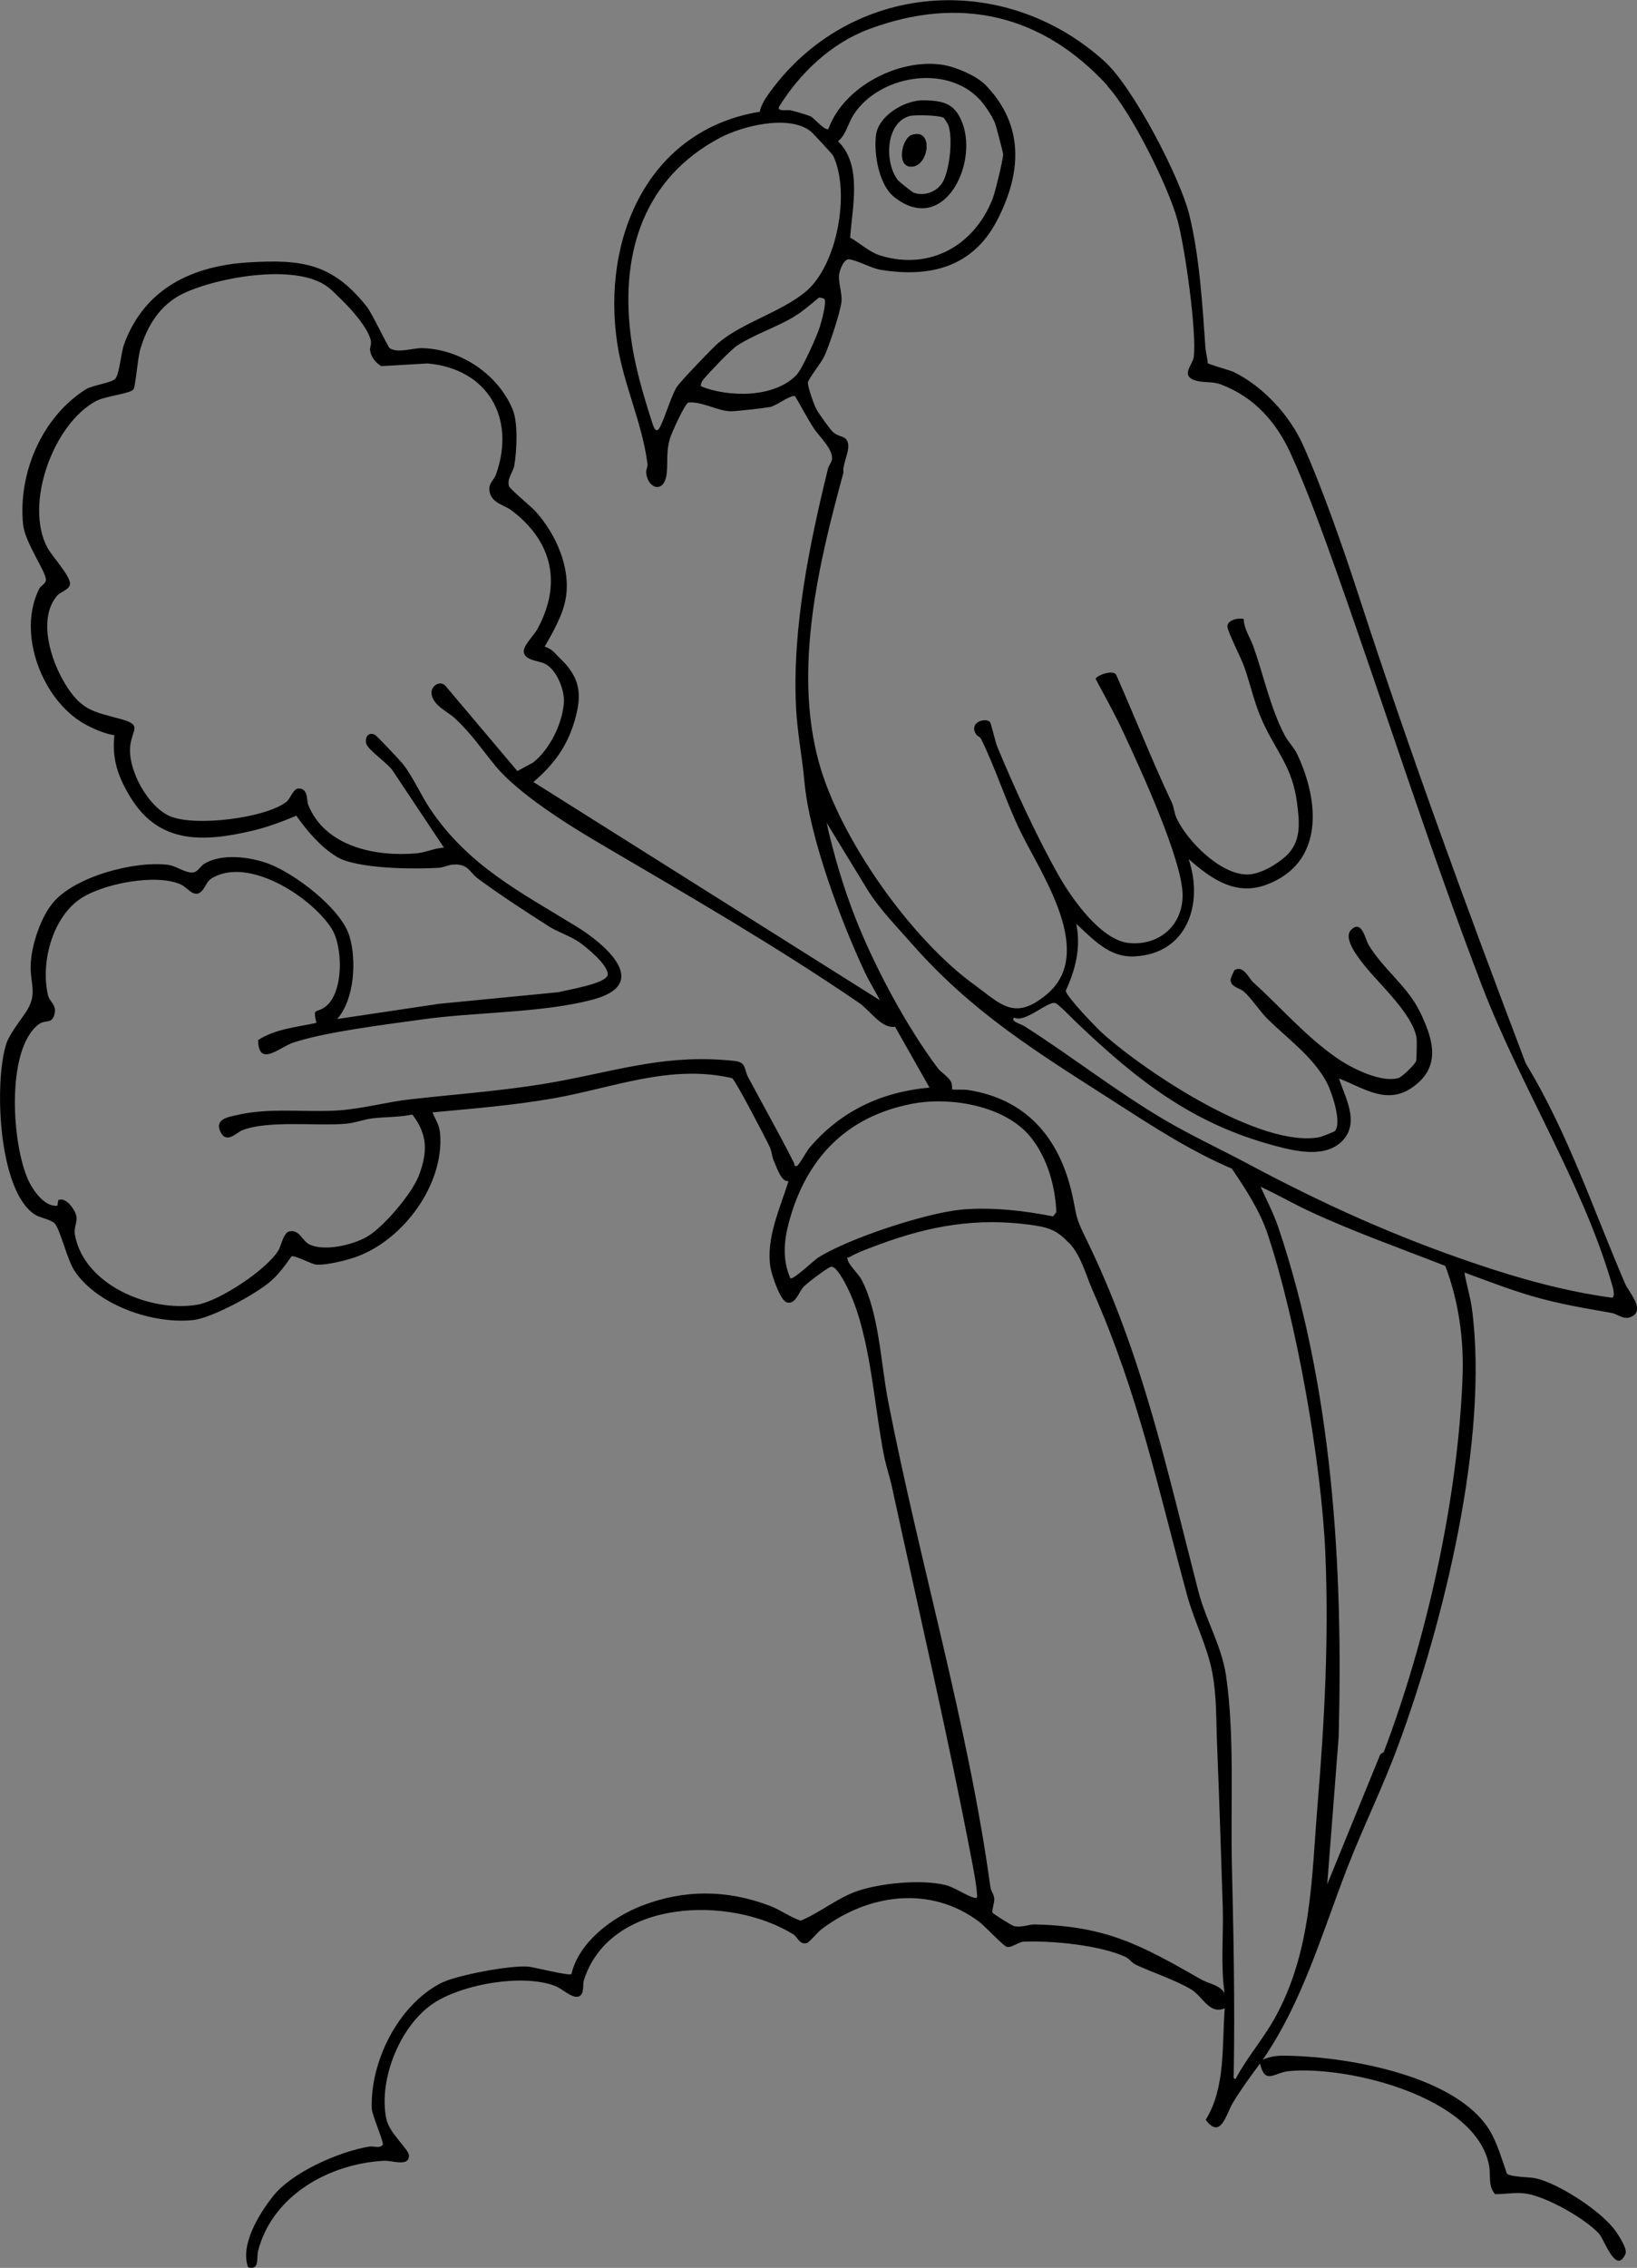 <?xml version="1.0" encoding="UTF-8"?>
<svg id="Layer_2" data-name="Layer 2" xmlns="http://www.w3.org/2000/svg" viewBox="0 0 165.83 229.56">
  <rect x="0" y="0" width="165.83" height="229.56" fill="#808080" stroke="none"/>
  <g id="Layer_1-2" data-name="Layer 1">
    <g>
      <path d="M122.33,36.75c.12.14,2.28.73,2.66.91,3,1.48,5.69,4.41,7.03,7.44,2.06,4.62,4.14,10.65,5.72,15.5,5.16,15.83,10.9,31.46,16.82,47.04,4.29,7.04,6.85,14.85,10.08,22.33.33.76,1.87,2.43.86,3.17-.88.65-1.51-.1-2.25-.24-2.85-.51-5.27-.89-8.11-1.72-2.3-.68-4.55-1.55-6.79-2.37.2,1.21.58,2.38.75,3.59,1.77,13.18-2.87,31.9-7.49,44.36-1.53,4.14-3.55,8.24-5.16,12.39-2.56,6.61-4.46,13.41-8.53,19.34,1-.45,1.91-.43,3-.39,5.99.19,16.69,2.07,20.01,7.59.73,1.21,1.25,3,1.72,4.33.36.36,2.3.34,2.9.47,2.35.52,6.74,3.37,8.13,5.37.35.51,1.2,1.8.98,2.3-.97,2.14-2.13-1.46-2.67-2.05-1.41-1.55-5.34-3.76-7.41-4.07-1.11-.16-2.06.08-3.13.06-.73-.84-.42-1.9-.6-2.88-1.3-7.01-14.42-10.16-20.32-9.57-1.47.15-2.37,1.43-2.89-.77-.96,1.28-1.93,2.62-2.76,3.99-.67,1.11-1.21,3.77-2.74,1.7,2.04-3.27,1.63-7.55,1.93-11.29-1.55.69-2.22-1.19-3.4-1.9-1.57-.95-3.91-1.71-5.61-2.5-.42-.19-.62-.61-1.1-.82-2.63-1.18-7.41-1.63-10.22-1.52-.58.02-1.19.61-1.71.54-.36-.05-2.23-2.1-2.85-2.56-4.93-3.7-11.23-2.83-15.98.78-.37.28-1.22,1.33-1.49,1.39-.75.16-.89-.6-1.35-.89-6.39-3.96-18.52-3.64-21.2,4.6-.17.53.09,1.55-.61,1.71-.63.15-1.62-.82-2.32-1.09-3.27-1.23-9.18-.21-12.15,1.65-3.48,2.18-5.77,7.77-4.95,11.78.32,1.57,2.33,3.08,2.3,3.79-.04,1.11-1.7.44-2.52.48-5.55.3-11.26,3.47-12.75,9.06-.21.78.18,2.07-1.03,1.72-.82-2.29,1.12-5.4,2.51-7.17,1.92-2.45,6.69-4.52,9.71-5.04.51-.09,1.12.24,1.44-.21.06-.33-1.11-3.04-1.13-3.65-.16-4.77,2.68-10.45,6.98-12.68,1.58-.82,7.15-1.85,8.89-1.68.62.06,4.15.97,4.36.75.74-3.22,4.12-5.74,7.09-6.9,4.33-1.69,8.7-1.65,13.02,0,1.08.41,2.02,1.13,3.11,1.5,1.9-.79,3.78-2.33,5.71-2.99,2.4-.82,6.46-1.21,8.92-.63.93.22,2.12,1.07,2.94,1.3.42.12.29-.27.28-.47-.02-.62-.3-2.17-.43-2.85-2.43-12.78-5.4-25.46-8.15-38.16-.23-1.08-.6-2.15-.82-3.23-1.04-5.22-1.35-11.98-3.55-16.71-.25-.54-1.12-2.28-1.65-2.42-.25-.1-.37.07-.54.16-.43.23-2.08,1.48-2.41,1.83-.53.56-.82,1.86-1.73,1.57-.66-.21-1.53-2.83-1.64-3.58-.45-2.92.99-5.96,1.84-8.69-.73.15-1.21-1.42-1.5-2.07-.19-.43-.19-.92-.39-1.35-.4-.86-3.48-6.77-3.82-6.99-6.26-1.47-12.12,1-18.17,2.05-4.02.7-8.13,1.03-12.19,1.41.34.82.71,1.26.78,2.21.38,5.14-3.74,10.68-8.46,12.4-.97.35-3.18.91-4.14.79-.46-.06-2.18-.97-2.46-.83-.65.92-1.25,1.77-2.11,2.52-1.48,1.3-5.95,3.72-7.84,3.93-4.06.44-9.63-1.47-12-4.93-.77-1.13-1.52-4.38-2.07-4.88-.45-.41-1.44-.51-2.01-.89-3.71-2.45-4.11-13.49-2.85-17.3.28-.86,1.34-2.25,1.84-2.97,1.49-2.11.45-3.01.64-5.35.15-1.86,1.02-4.44,2.21-5.89,2.2-2.69,8.37-4.32,11.73-3.86.8.11,1.75.87,2.51.76.48-.07.7-.61,1.09-.86,1.78-1.1,4.67-.72,6.54-.02,2.7,1.02,7.34,4.54,8.19,7.33.74,2.44.51,6.38-1.24,8.39l10.32-1.54,12.13-1.18c.79-.23,4.95-.86,4.96-1.81s-2.13-2.73-2.92-3.27c-.88-.6-2.2-1.03-3.05-1.58-2.37-1.51-4.94-3.18-7.15-4.81-.93-.69-.97-1.49-2.42-1.45-.58.01-1.08.3-1.57.33-2.42.16-8.37.12-10.36-1.12-1.67-1.04-2.96-2.57-4.08-4.15-1.44.6-2.9,1.15-4.42,1.51-4.9,1.16-9.43,1.41-12.35-3.32-1.25-2.03-1.94-3.9-1.66-6.34-.95-.13-2.16-.66-3.01-1.13-4.3-2.4-6.91-9.2-4.59-13.72.16-.31.65-.47.66-.88.02-.82-2.13-3.79-2.31-5.6-.52-5.2,1.91-10.89,6.37-13.69.66-.41,2.63-.65,2.98-1.07.42-.5.56-2.64.9-3.54,2.07-5.58,6.87-7.88,12.6-8.23,5.41-.33,8.49.11,11.95,4.46.6.75,2.11,4.05,2.34,4.22.78.55,2.34-.02,3.27,0,3.88.08,7.73,2.65,9.2,6.25.54,1.33.4,4.17.15,5.62-.12.69-.77,1.35-.54,2.1.09.29,2.31,2.12,2.68,2.54,2.06,2.28,3.63,5.75,3.06,8.87-.3,1.67-1.28,3.36-2.12,4.83.85.29,1.02.69,1.54,1.18,2.02,1.9,2.29,3.6,1.5,6.3s-2.16,4.48-4.18,6.23l35.1,22.09c-.49-.95-1.06-1.85-1.52-2.82-2.43-5.15-5.62-13.7-6.13-19.3-.22-2.47-.72-4.97-.85-7.49-.4-8.01,1.34-16.46,3.23-24.18.08-.33.37-.67.41-.95.14-1.05-1.3-2.31-1.89-3.23-.66-1.03-1.22-2.13-1.85-3.18-.47-.15-1.92.99-2.53,1.1s-3.44.44-4.01.43c-1.26-.02-2.87-1-4.25-.89-.35.05-1.72,3.1-1.88,3.63-.41,1.42-.2,2.2-.33,3.53-.22,2.1-1.91,1.62-2.08-.04-.03-.32.17-.62.13-.9-.52-4.14-2.44-8.08-3.06-12.19-1.6-10.59,3.08-21.6,14.44-23.46.1-.66.61-1.42,1.01-1.97,8.13-11.17,23.67-12.41,33.92-3.12,2.89,2.62,7.64,11.73,8.58,15.53,1.02,4.12,1.34,9.19,1.63,13.42.04.54.21,1.06.23,1.6ZM112.2,8.68c-6.63-7.24-14.97-9.17-24.2-5.72-3.81,1.42-7,4.46-9.1,7.88-.14.48.83.25,1.21.33.43.1,1.74.47,2.06.64.3.16,1.42,1.48,1.75,1.24,1.53-4.25,7.05-7.11,11.43-6.51,1.38.19,3.53,1.09,4.49,2.07,3.96,4.08,3.65,8.93,1.16,13.71s-6.84,5.78-11.75,5c-.97-.16-2.21-.89-3.19-1.07-.58-.11-1.01,1.12-1.06,1.57-.08.74.31,1.9.25,2.65-.08,1.02-1.27,4.59-1.75,5.6-.3.63-1.57,2.24-1.65,2.61s.61,2.3.85,2.74,1.37,2.04,1.71,2.34c.45.39,1,.41,1.22.62.84.77-.35,2.46-.19,3.47-2.5,9.14-5.07,19.79-2.51,29.23,2.11,7.77,9.35,17.96,15.78,22.61,2.64,1.91,4.03,3.72,7.32.97,5.02-4.18-.53-12.14-2.64-16.46-1.5-3.07-2.52-6.41-4.02-9.43-.1-.2-.42-.23-.59-.62-.52-1.13,1.17-1.53,1.52-1.04.1.14.54,2.02.72,2.46,1.69,4.1,4.05,9.22,6.23,13.06,1.31,2.31,4.25,6.51,7.07,6.82,3.01.32,5.43-1.68,5.48-4.75.06-3.49-4.34-13.01-5.99-16.54-.86-1.86-1.86-3.63-2.82-5.44.05-.33,1.81-1.01,2.09-.39,1.9,4.29,3.62,8.66,5.62,12.9.23.49.25,1.09.5,1.62,1.11,2.32,4.37,5.61,7.08,5.67,1.31.03,3.01-.98,3.96-1.84,1.61-1.46,1.41-3.4,1.15-5.4-.47-3.67-2.09-5.16-3.5-8.27-.83-1.83-1.2-3.67-1.84-5.49-.3-.87-1.66-3.5-1.71-4.08-.06-.67,1.13-.94,1.65-.78.02,1.01.65,1.86.98,2.78,1.04,2.93,1.71,6.2,3.17,8.99.36.68.94,1.21,1.3,1.98,2.23,4.76,2.7,10.95-3.14,13.14-3.16,1.18-5.64-.62-7.89-2.59,1.54,4.55-.16,9.59-5.49,9.85-2.56.13-4.17-1.73-5.89-3.29.48,2.39-.07,4.61-1.07,6.77.12.66,3.08,3.72,3.76,4.33,4.37,3.91,16.09,11.71,22.04,10.47.12-.03,1.39-.53,1.44-.58.82-.8-.35-4.17-.88-5.1-1.44-2.54-3.89-4.28-5.9-6.25-.77-.75-1.66-2.14-2.42-2.79-.43-.37-1.45-.49-1.33-1.29.01-.09.35-.86.39-.88.89-.55,1.46.85,1.89,1.23,2.8,2.53,5.35,5.52,8.51,7.69,1.46,1.01,4.43,2.51,6.21,2,.37-.11,1.63-1.34,1.78-1.7.06-.15.09-2.1.05-2.36-.39-2.39-3.69-5.37-5.16-7.19-.62-.77-2.37-2.87-1.46-3.76,1.08-1.05,1.41.94,1.76,1.53,1.56,2.57,3.96,4.17,5.26,6.9s2.13,5.5-.87,7.56c-2.58,1.77-4.89.02-7.39-.93.64,1.94,2.1,4.43.38,6.27s-4.81,1.09-6.9.53c-8.39-2.23-14-6.69-20.1-12.5-.39-.37-1.82-1.86-2.13-1.94-.76-.21-3.08,2.07-4.16,1.47-.39.4.62.61,1.05.88,4.78,3.04,9.33,6.62,14.23,9.5,2.73,1.6,5.76,3.01,8.49,4.47,7.66,4.08,14.79,7.3,23.05,10.09,4.48,1.52,9.03,2.77,13.73,3.42.42-.08.07-1.18-.03-1.5-2.96-10.12-9.26-19.99-13.13-30.09-5.29-13.8-9.77-27.91-14.7-41.83-1.36-3.82-3.02-8.43-4.7-12.09-1.45-3.16-3.67-5.64-6.98-6.91-1.04-.4-1.88-.13-2.8-.48-1.32-.5-.1-1.57-.01-2.33.31-2.61-.9-11.08-1.63-13.78-.92-3.44-4.71-11.02-7.11-13.63ZM99.24,10.07c-3.4-3.65-10.24-2.41-12.78,1.56-.57.89-.75,2.01-1.57,2.67,2.48,2.39,1.45,6.66,1.23,9.75.99.56,1.95,1.48,3.1,1.83,5.03,1.51,9.48-1.05,11.33-5.75.25-.64,1.06-3.93,1.07-4.51,0-.16-.71-2.85-.82-3.15-.27-.69-1.04-1.85-1.55-2.4ZM82.13,13.3c-2.18-1.74-6.94-.55-9.18.64-7.69,4.06-10.08,11.57-9.08,19.85.38,3.15,1.28,6.15,2.24,9.12.43,1.32.77.3,1.07-.4.35-.84.96-2.74,1.42-3.4.42-.59,3.52-3.84,4.13-4.36,2.45-2.1,6.3-3.1,8.87-5.21,3.22-2.66,4.56-10.09,2.8-13.78-.07-.15-2.1-2.33-2.26-2.46ZM33.52,29.31c-3.01-2.82-11.51-1.27-15,.42-2.31,1.12-3.64,3.28-4.33,5.7-.24.83-.47,3.7-.66,3.97-.33.47-2.83.67-3.81,1.2-4.32,2.32-7.28,10.42-4.92,14.84.42.79,2.29,2.81,2.29,3.63,0,.62-.96.82-1.29,1.21-2.03,2.37-.63,6.63.82,8.98,1.62,2.64,2.81,2.77,5.56,3.51,2.31.62,1.19,1.04,1.01,2.76-.25,2.39,1.78,6.1,4,7.08,2.48,1.09,9.64.23,11.82-1.44.39-.3.7-1.33,1.2-1.35,1.04-.05.82,1.16,1.02,1.67,1.72,4.22,6.82,5.25,10.94,4.89.98-.09,1.83-.53,2.8-.58l-5.13-7.7c-.43-.77-2.62-2.2-2.75-2.86s.25-1.16.88-.87c.19.09,2.56,2.61,2.84,2.96,1.04,1.32,1.81,3.14,2.77,4.56,3.85,5.73,9.08,8.38,14.76,11.86,2.95,1.81,7.72,5.83,1.72,7.43-5.13,1.37-11.88,1.25-17.28,2.01-3.63.51-9.8,1.25-13.08,2.35-1.39.47-3.52,2.55-3.55-.26,1.75-1.14,3.94-1.31,5.9-1.74-.37-1.62-.07-.92.89-1.62,1.9-1.39,1.82-6.11.65-7.93-1.98-3.08-7.82-6.91-11.55-5.38-1.22.5-.98.86-1.55,1.53-.77.9-1.47-.28-2.13-.59-2.5-1.19-8.19-.08-10.41,1.56-2.72,2.02-3.83,6.41-3.09,9.62.16.69.86.97.68,1.84-.25,1.16-.92.6-1.6,1.1-3.44,2.56-2.73,12.64-.93,16.08.51.97,1.59,2.43,2.8,2.3l.1-.58c.81-.34,1.73,1.04,1.83,1.66s-.28,1.13-.15,1.86c.92,5.1,7.65,7.88,12.39,7.08,2.24-.38,6.99-3.51,8.21-5.48.32-.51.51-1.83,1.14-1.95,1.02-.19,1.28.96,2,1.32,1.51.74,4.31.07,5.74-.71,1.7-.92,4.65-4.41,5.35-6.23.9-2.35.93-4.16-.65-6.2-1.31.27-2.69.23-4.01.38-.89.1-1.84.48-2.73.55-2.93.25-7.91-.38-10.51.67-.59.24-1.61,1.44-2.21.1-.55-1.21.73-1.43,1.63-1.64,3.39-.8,6.9-.26,10.32-.48,2.46-.16,4.91-.86,7.36-1.13,5.31-.6,10.16-.89,15.45-1.91,6.16-1.18,10.81-2.67,17.32-1.97,1.25.13.94.79,1.41,1.67,1.55,2.9,3.15,5.73,4.64,8.67.05.11-.02.43.31.27.24-.12.95-1.47,1.26-1.83,3.16-3.71,7.29-5.65,12.15-6.08l-3.49-6.16c-1.36.23-2.55-1.67-3.65-2.42-8.43-5.76-17.5-10.99-26.29-16.15-3.2-1.88-8.22-5.02-10.54-7.83-1.41-1.71-2.35-3.17-4.06-4.78-.78-.74-2.31-1.33-2.42-2.58-.06-.66.77-1.33,1.37-.8l7.33,8.68,1.61-.87c1.67-1.35,2.9-3.82,3.1-5.98.12-1.3-.72-3.44-1.95-4.03-.58-.28-2.02-.32-2.11-1.18-.06-.64,1.02-1.67,1.37-2.3,2.55-4.64,1.5-8.96-2.66-12.06-.63-.47-1.85-.7-2.13-1.69s.38-1.24.63-1.98c1.99-5.72-.91-10.64-6.96-11.17l-4.69.27c-.58-.35-1.02-.9-1.13-1.59-.05-.32.17-.59.07-1.02-.29-1.25-1.89-3.06-2.81-3.96-.41-.4-.84-.84-1.22-1.19ZM83.51,30.25s-.45-.18-.56-.12c-.84.69-1.69,1.44-2.63,2-1.74,1.02-3.96,1.75-5.64,2.85-.71.47-2.78,2.67-3.38,3.37-.18.21-.32.47-.3.75,2.81,1.14,7.46,1.19,9.69-1.15.58-.6,2.07-3.93,2.35-4.84.17-.54.72-2.47.47-2.86ZM92.34,95.5c-1.47-1.67-3.08-3.31-4.33-5.22l-4.28-7.01c.74,3.29,1.7,6.55,2.94,9.69,1.93,4.92,5.18,10.98,8.35,15.19.3.39,1.04.83,1.33,1.37.13.24.07.71.11.75.05.06,1.21,0,1.58.06,5.92.91,9.25,4.83,10.55,10.48.49,2.15.28,2.24,1.29,4.3,5.8,11.75,8.26,23.36,11.51,35.95.74,2.89,2.38,5.57,2.81,8.57.88,6,.45,12.95.59,19.09.17,7.21.31,13.97.19,21.21,0,.21-.11.54.2.49,1.15-2.17,2.78-4.02,3.97-6.16,3.75-6.79,3.71-14.17,4.33-21.71.7-8.44,1.14-16.77.78-25.29-.39-9.18-2.94-23.63-5.85-32.35-.78-2.34-2.24-4.58-3.62-6.61-4.39-1.89-8.17-4.38-12.16-6.94-7.74-4.96-14.16-8.89-20.3-15.87ZM104.48,115.19c-2.58-3.28-8.19-4.21-12.09-3.46-6.69,1.29-10.75,5.56-12.48,12.02-.51,1.91-.65,3.79.15,5.64.29.2,2.35-1.79,2.82-2.09,3.04-1.93,10.87-4.5,14.44-4.85,2.95-.29,6.47.09,9.35.68l.34-.42c-.11-2.64-.89-5.43-2.54-7.53ZM140.17,177.37c4.38-11.53,7.53-25.69,7.99-38.03.14-3.79-.4-7.65-1.75-11.2-4.55-1.78-9.19-3.42-13.63-5.47-1.73-.8-3.35-1.75-5.08-2.54.61,1.35,1.31,2.68,1.79,4.09,5.51,16.32,6.58,34.45,6.12,51.58l-1.16,14.94,5.34-13.07c.08-.21.35-.25.37-.31ZM108.3,125.84c-1.22-1.33-2.07-1.6-3.85-1.85-5.48-.76-10.24.08-15.38,1.98-.91.34-2.16.78-2.98,1.26-.17.1-.33-.07-.22.3.15.56,1.1,1.41,1.43,2.05,1.76,3.4,1.93,8.44,2.66,12.2,3.17,16.32,8.12,32.82,10.37,49.25.05.4.36.7.39,1.17.03.42-.28,1.25-.18,1.41.07.11,1.98,1.33,2.21,1.37.84.14,1.47-.2,2.11-.18,7.29.17,10.77,2.12,16.81,5.56.82.47,1.8.51,2.38,1.38-.41-2.81-.1-5.74-.18-8.59-.17-5.51-.36-11.09-.58-16.59-.1-2.42-.03-4.86-.48-7.24-.49-2.63-1.85-5.25-2.56-7.86-2.96-10.89-4.93-20.35-9.54-30.78-.73-1.65-1.15-3.5-2.39-4.85Z"/>
      <path d="M90.55,19.91c-1.52-1.22-2.03-4.33-1.82-6.18.23-2.03,2.95-3.64,4.92-3.58s3.1.33,3.85,2.33c1.59,4.25-1.98,11.43-6.96,7.43ZM95.63,11.96c-.29-.31-2.99-.35-3.46-.22-2.51.67-2.58,4.79-1.2,6.51.11.14,1.46,1.22,1.62,1.27,1.19.37,2.47-.16,3-1.26.62-1.3.96-4.29.46-5.64-.01-.04-.39-.64-.42-.67Z"/>
      <path d="M92.34,13.65c-1,.34-1.6,3.25-.03,3.24,1.84,0,2.32-4.03.03-3.24Z" style="fill: #fff;"/>
      <path d="M92.34,13.65c2.29-.79,1.81,3.23-.03,3.24-1.57,0-.96-2.9.03-3.24Z"/>
    </g>
  </g>
</svg>